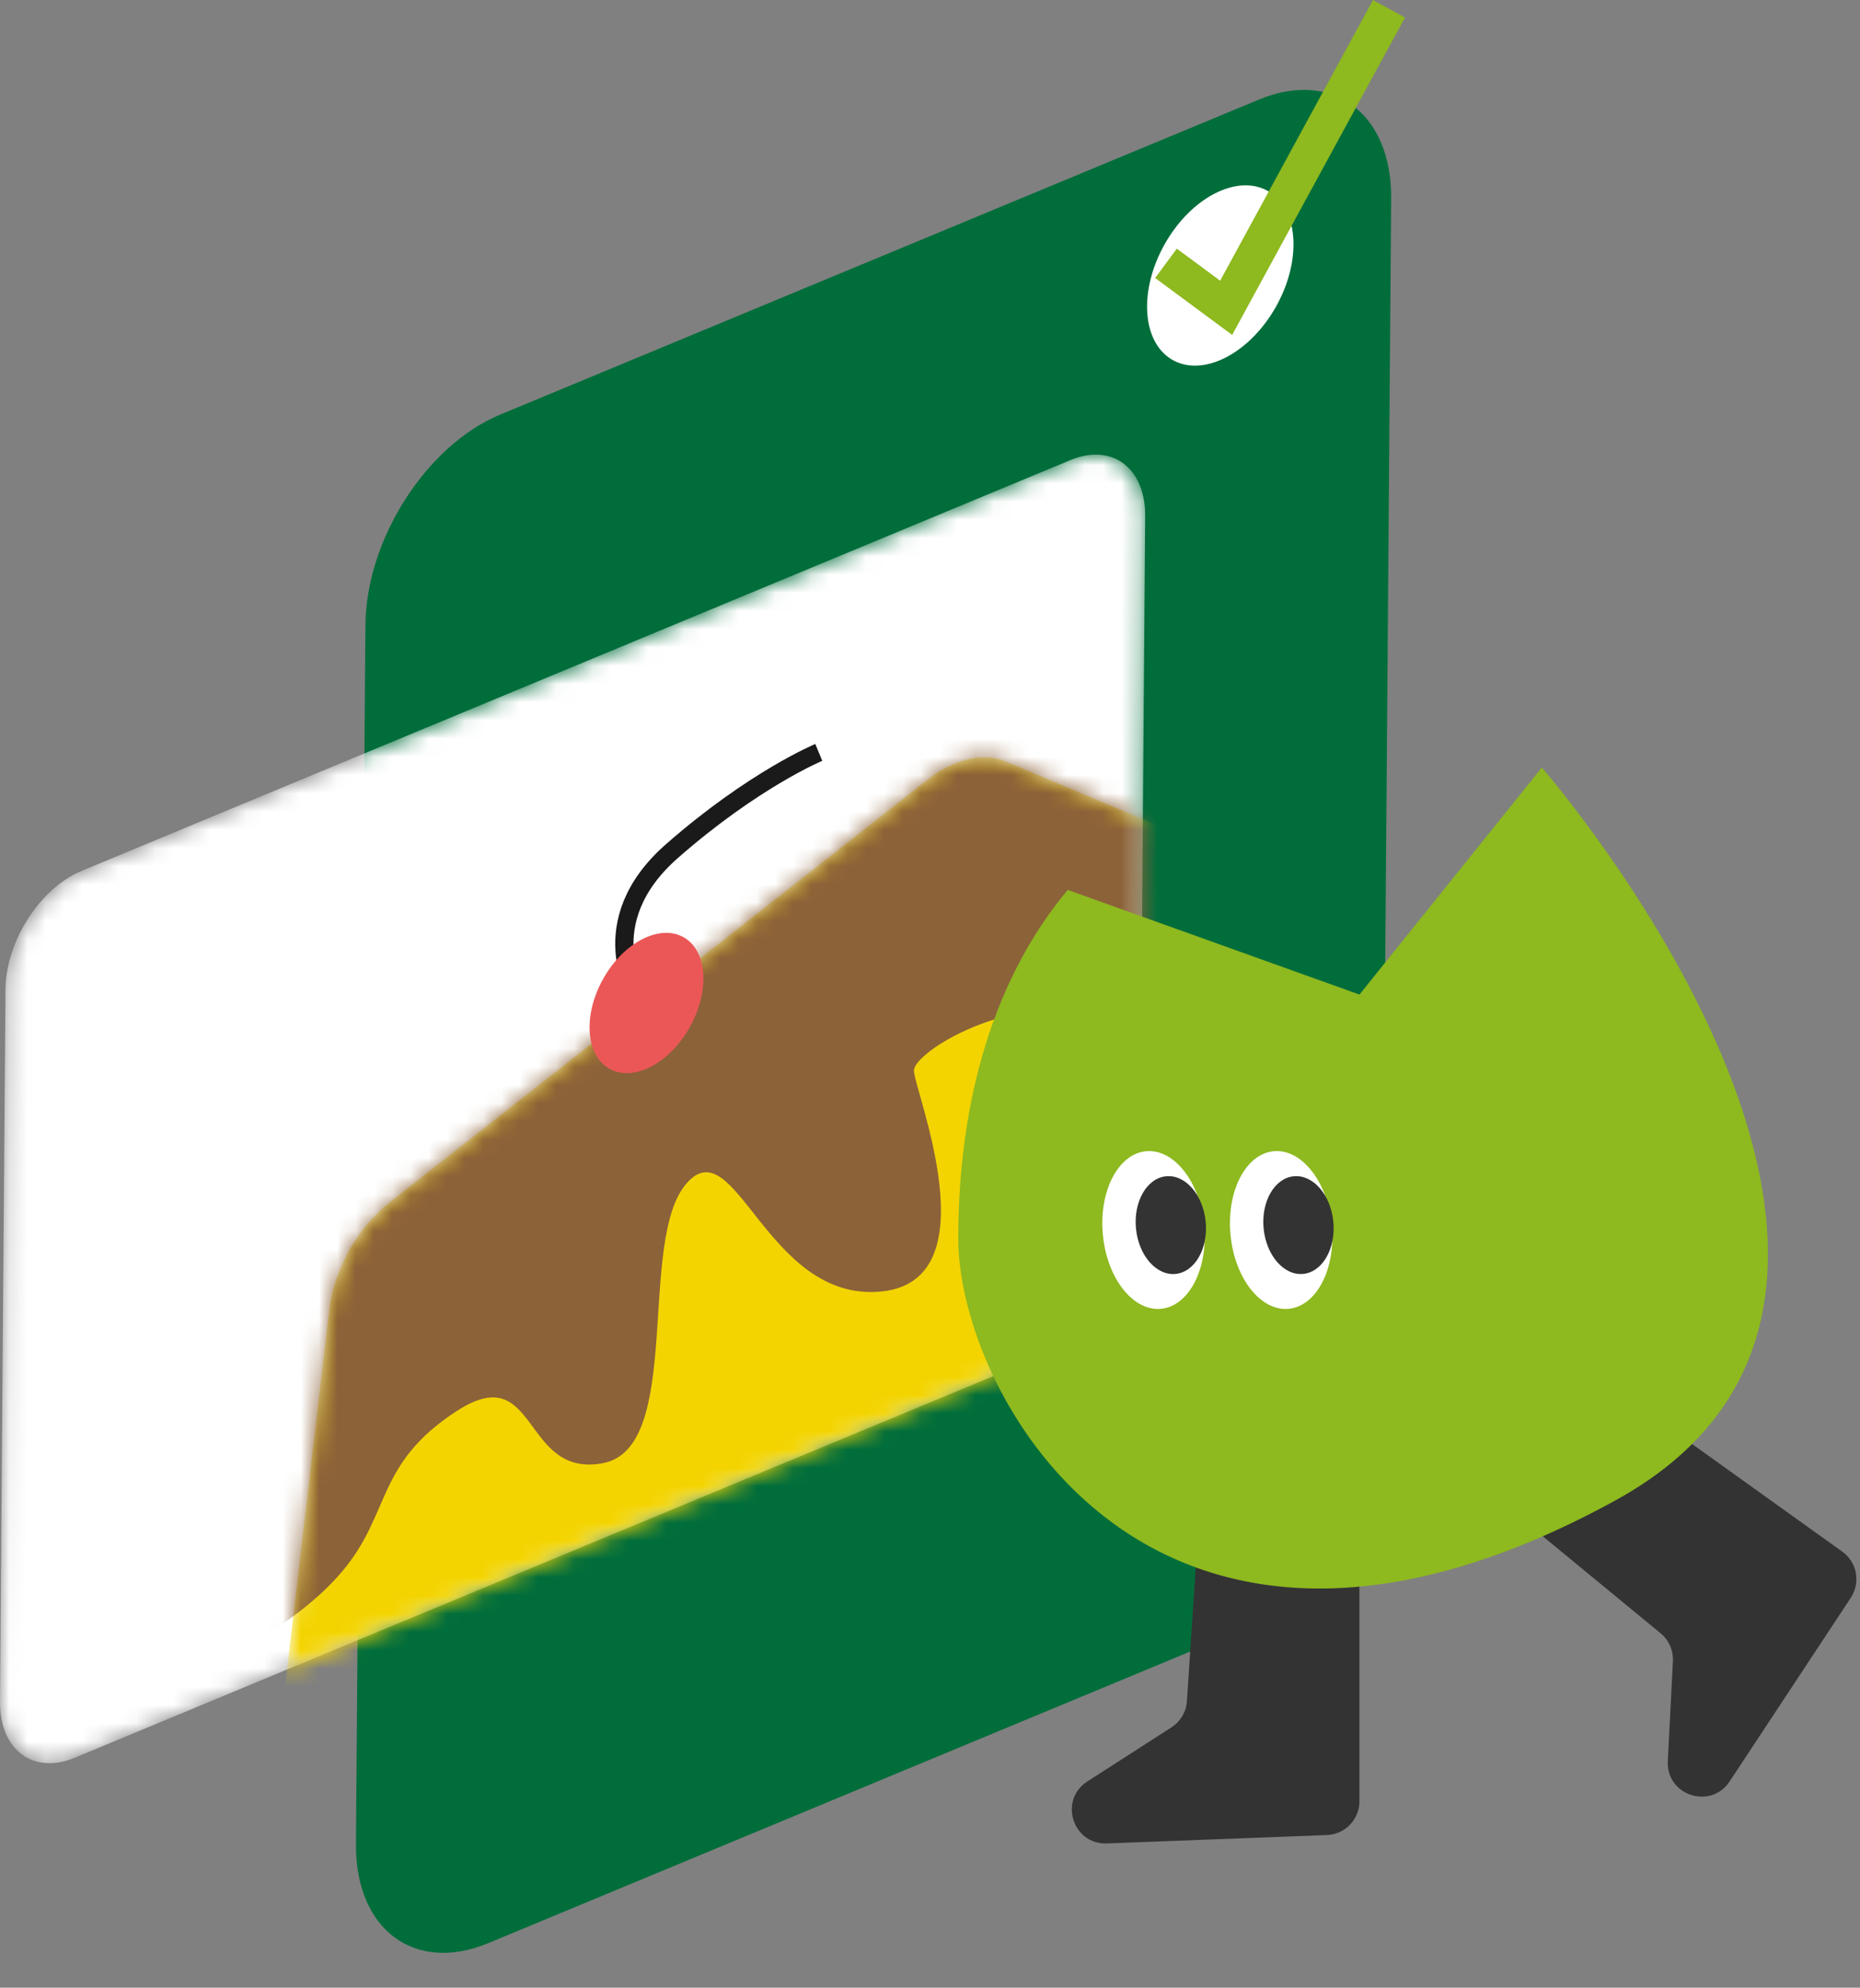 <svg width="102" height="109" viewBox="0 0 102 109" fill="none" xmlns="http://www.w3.org/2000/svg">
<rect x="0" y="0" width="102" height="109" fill="#808080" stroke="none"/>
<g clip-path="url(#clip0_603_23984)">
<path d="M68.39 89.27L26.77 106.56C22.73 108.24 19.48 105.8 19.52 101.12L20.04 34.26C20.08 29.58 23.38 24.42 27.42 22.74L69.04 5.46C73.08 3.78 76.33 6.22 76.29 10.9L75.77 77.76C75.74 82.44 72.43 87.6 68.39 89.27Z" fill="#006D3B"/>
<path d="M69.968 16.826C71.41 14.267 71.215 11.423 69.531 10.474C67.847 9.524 65.313 10.83 63.87 13.389C62.427 15.949 62.623 18.793 64.307 19.742C65.99 20.691 68.525 19.386 69.968 16.826Z" fill="white"/>
<mask id="mask0_603_23984" style="mask-type:luminance" maskUnits="userSpaceOnUse" x="0" y="24" width="63" height="73">
<path d="M58.33 73.86L4.1 96.39C1.82 97.34 -0.02 95.96 0 93.32L0.3 54.27C0.32 51.62 2.19 48.71 4.47 47.76L58.7 25.23C60.98 24.28 62.82 25.66 62.8 28.3L62.5 67.35C62.48 69.99 60.62 72.91 58.33 73.86Z" fill="white"/>
</mask>
<g mask="url(#mask0_603_23984)">
<path d="M58.33 73.86L4.1 96.39C1.82 97.34 -0.02 95.96 0 93.32L0.3 54.27C0.32 51.62 2.19 48.71 4.47 47.76L58.7 25.23C60.98 24.28 62.82 25.66 62.8 28.3L62.5 67.35C62.48 69.99 60.62 72.91 58.33 73.86Z" fill="white"/>
</g>
<mask id="mask1_603_23984" style="mask-type:luminance" maskUnits="userSpaceOnUse" x="0" y="24" width="63" height="73">
<path d="M58.33 73.86L4.1 96.39C1.82 97.34 -0.02 95.96 0 93.32L0.3 54.27C0.32 51.62 2.19 48.71 4.47 47.76L58.7 25.23C60.98 24.28 62.82 25.66 62.8 28.3L62.5 67.35C62.48 69.99 60.62 72.91 58.33 73.86Z" fill="white"/>
</mask>
<g mask="url(#mask1_603_23984)">
<mask id="mask2_603_23984" style="mask-type:luminance" maskUnits="userSpaceOnUse" x="14" y="41" width="65" height="68">
<path d="M14.319 103.64L18.049 71.85C18.309 69.62 19.61 67.31 21.38 65.92L50.88 42.74C52.34 41.6 53.919 41.23 55.15 41.75L76.609 50.8C79.71 52.11 79.01 57.98 75.389 61.02L20.7 106.94C17.29 109.8 13.809 108 14.319 103.64Z" fill="white"/>
</mask>
<g mask="url(#mask2_603_23984)">
<path d="M14.319 103.64L18.049 71.85C18.309 69.62 19.61 67.31 21.38 65.92L50.88 42.74C52.34 41.6 53.919 41.23 55.15 41.75L76.609 50.8C79.71 52.11 79.01 57.98 75.389 61.02L20.7 106.94C17.29 109.8 13.809 108 14.319 103.64Z" fill="#F3D400"/>
</g>
<mask id="mask3_603_23984" style="mask-type:luminance" maskUnits="userSpaceOnUse" x="14" y="41" width="65" height="68">
<path d="M14.319 103.64L18.049 71.85C18.309 69.62 19.61 67.31 21.38 65.92L50.88 42.74C52.34 41.6 53.919 41.23 55.15 41.75L76.609 50.8C79.71 52.11 79.01 57.98 75.389 61.02L20.7 106.94C17.29 109.8 13.809 108 14.319 103.64Z" fill="white"/>
</mask>
<g mask="url(#mask3_603_23984)">
<path d="M10.859 69.85L56.519 35.41L68.919 43.67C68.919 43.67 64.369 56.91 59.929 55.66C55.489 54.41 50.119 57.67 50.119 58.71C50.109 59.74 54.479 70.31 48.249 70.83C42.019 71.36 40.309 61.75 37.619 64.93C34.929 68.11 37.509 79.42 33.049 80.24C28.589 81.06 29.529 74.48 25.059 77.37C20.589 80.26 21.459 82.99 18.759 86.18C16.069 89.36 11.599 91.22 11.599 91.22L10.859 69.85Z" fill="#8C6239"/>
</g>
<path d="M35.011 54.66C35.011 54.66 32.371 50.6 36.851 46.67C41.331 42.74 44.901 41.26 44.901 41.26" stroke="#1A1A1A" stroke-miterlimit="10"/>
<path d="M37.822 56.337C38.945 54.346 38.794 52.133 37.486 51.395C36.177 50.658 34.206 51.675 33.084 53.666C31.961 55.658 32.112 57.871 33.42 58.608C34.729 59.346 36.7 58.329 37.822 56.337Z" fill="#EB5757"/>
</g>
<path d="M63.941 14.44L67.241 16.88L76.171 0.48" stroke="#8EB91F" stroke-width="2" stroke-miterlimit="10"/>
<path d="M74.549 84.81V98.78C74.549 99.77 73.769 100.59 72.769 100.63L60.699 101.09C58.819 101.16 58.049 98.71 59.629 97.69L64.249 94.72C64.739 94.4 65.049 93.87 65.089 93.29L65.689 84.22C65.759 83.19 66.669 82.41 67.699 82.5L72.849 82.97C73.819 83.06 74.549 83.86 74.549 84.81Z" fill="#333333"/>
<path d="M89.67 76.95L101.03 85.09C101.84 85.67 102.04 86.78 101.5 87.61L94.85 97.69C93.81 99.26 91.37 98.46 91.46 96.58L91.74 91.09C91.77 90.51 91.52 89.94 91.07 89.57L84.05 83.79C83.25 83.13 83.15 81.94 83.83 81.16L87.21 77.24C87.83 76.52 88.9 76.4 89.67 76.95Z" fill="#333333"/>
<path d="M58.551 48.8L74.551 54.54L84.551 42.09C84.551 42.09 109.551 70.81 88.551 82.3C63.241 96.15 52.551 76.56 52.551 67.94C52.551 60.23 54.551 53.59 58.551 48.8Z" fill="#8EB91F"/>
<path d="M63.671 71.772C65.205 71.625 66.263 69.572 66.035 67.186C65.806 64.8 64.378 62.984 62.844 63.131C61.31 63.278 60.252 65.332 60.48 67.718C60.708 70.104 62.137 71.919 63.671 71.772Z" fill="white"/>
<path d="M64.463 69.86C65.519 69.758 66.26 68.478 66.118 66.999C65.977 65.52 65.006 64.403 63.95 64.504C62.895 64.605 62.154 65.886 62.295 67.365C62.437 68.844 63.407 69.961 64.463 69.86Z" fill="#333333"/>
<path d="M70.671 71.772C72.205 71.625 73.263 69.572 73.035 67.186C72.806 64.8 71.378 62.984 69.844 63.131C68.31 63.278 67.252 65.331 67.48 67.718C67.708 70.104 69.137 71.919 70.671 71.772Z" fill="white"/>
<path d="M71.463 69.859C72.519 69.758 73.26 68.477 73.118 66.999C72.977 65.519 72.006 64.403 70.95 64.504C69.895 64.605 69.154 65.885 69.295 67.364C69.437 68.843 70.407 69.96 71.463 69.859Z" fill="#333333"/>
</g>
<defs>
<clipPath id="clip0_603_23984">
<rect width="101.8" height="108.32" fill="white"/>
</clipPath>
</defs>
</svg>
